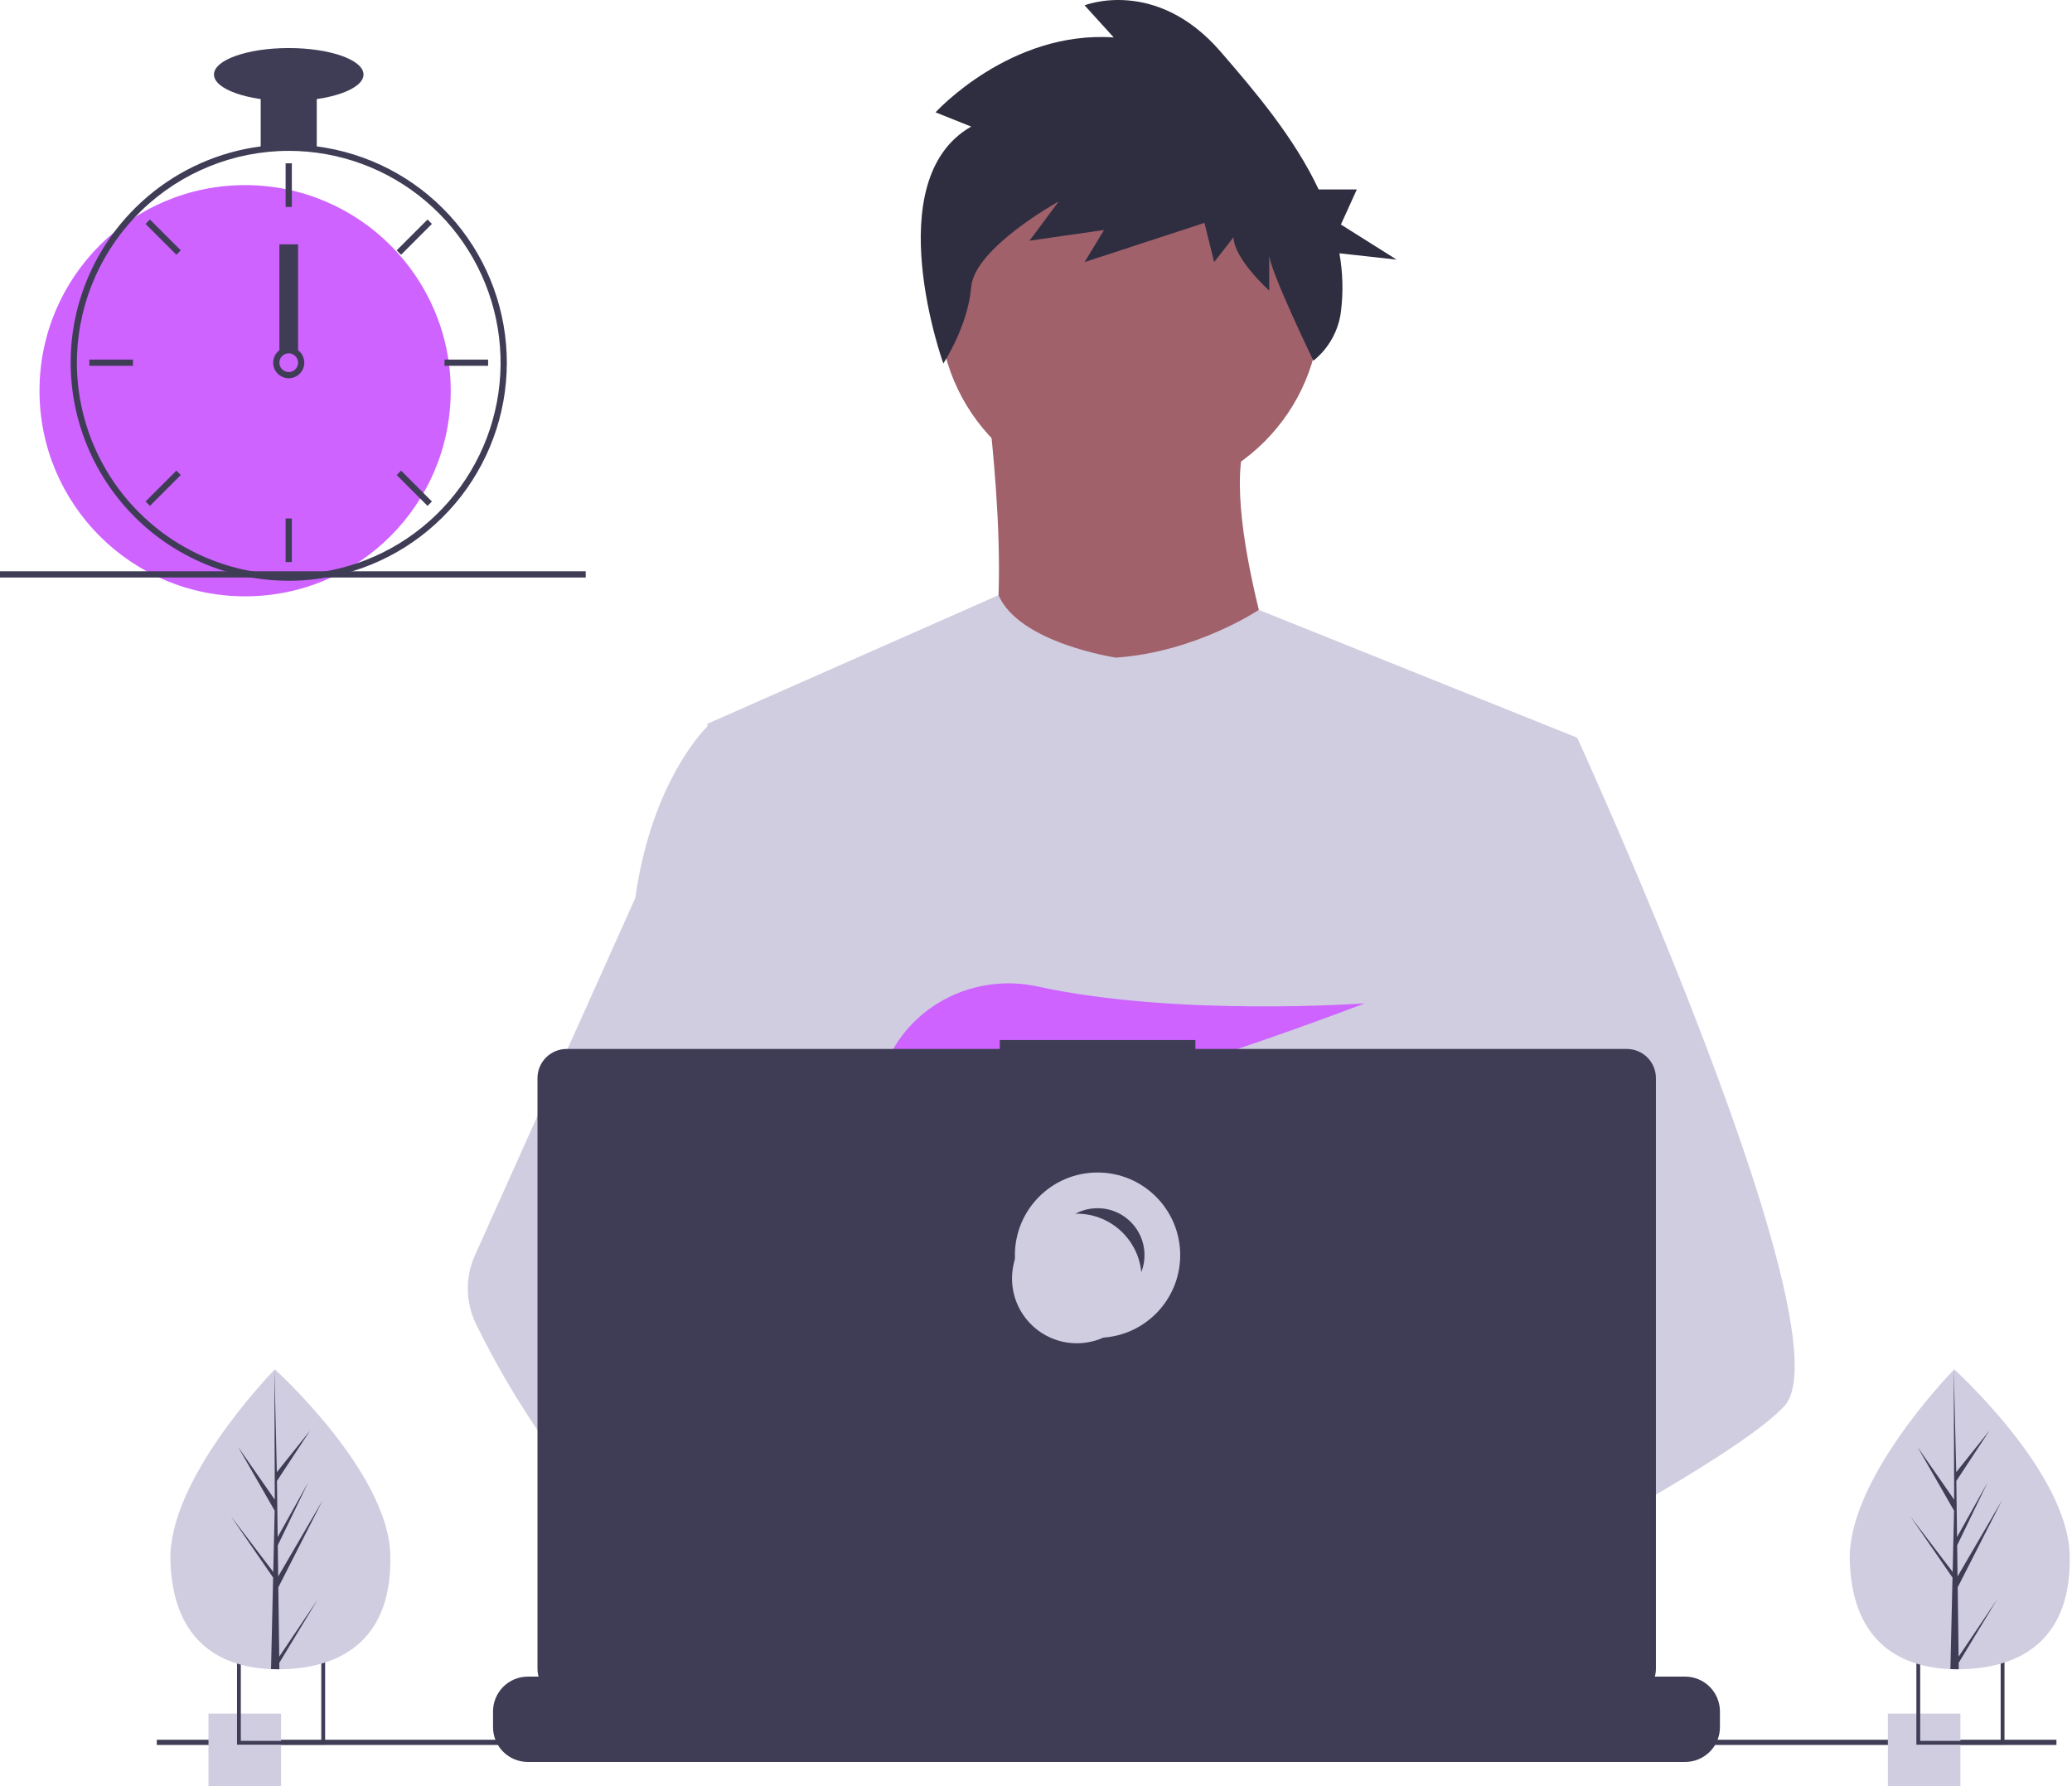 <svg width="116" height="100" viewBox="0 0 116 100" fill="none" xmlns="http://www.w3.org/2000/svg">
<g clip-path="url(#clip0)">
<path d="M63.248 27.849C69.141 27.849 73.918 23.072 73.918 17.18C73.918 11.287 69.141 6.51 63.248 6.51C57.356 6.51 52.579 11.287 52.579 17.18C52.579 23.072 57.356 27.849 63.248 27.849Z" fill="#A0616A"/>
<path d="M55.285 22.514C55.285 22.514 57.295 37.668 54.202 39.369C51.11 41.07 72.603 41.224 72.603 41.224C72.603 41.224 67.81 28.081 69.975 24.061L55.285 22.514Z" fill="#A0616A"/>
<path d="M88.298 41.301L86.51 49.441L82.731 66.662L82.618 67.605L81.313 78.523L80.445 85.776L79.864 90.648C76.326 92.466 73.763 93.721 73.763 93.721C73.763 93.721 73.542 92.615 73.187 91.201C70.704 91.945 66.111 93.18 62.218 93.426C63.635 95.007 64.287 96.491 63.403 97.586C60.736 100.888 49.727 93.971 45.876 91.391C45.786 92.008 45.752 92.633 45.775 93.257L42.828 90.99L43.119 85.776L43.611 76.953L44.229 65.888C44.035 65.414 43.871 64.928 43.74 64.433C42.838 61.224 41.742 54.815 40.902 49.441C40.226 45.115 39.718 41.461 39.611 40.683C39.597 40.581 39.589 40.529 39.589 40.529L55.902 33.321C57.061 36.01 62.475 36.818 62.475 36.818C66.959 36.509 70.475 34.144 70.475 34.144L88.298 41.301Z" fill="#D0CDE1"/>
<path d="M75 90.629C75 90.629 74.31 90.866 73.187 91.201C70.704 91.945 66.111 93.18 62.218 93.426C58.866 93.641 56.034 93.125 55.516 90.938C55.294 89.998 55.609 89.225 56.295 88.589C58.344 86.69 63.695 86.009 67.939 85.776C69.137 85.71 70.246 85.68 71.169 85.668C72.736 85.648 73.763 85.68 73.763 85.68L73.787 85.776L75 90.629Z" fill="#A0616A"/>
<path d="M54.372 7.087L52.377 6.289C52.377 6.289 56.548 1.696 62.352 2.096L60.72 0.299C60.72 0.299 64.71 -1.299 68.337 2.894C70.243 5.098 72.45 7.689 73.825 10.608H75.961L75.07 12.571L78.19 14.534L74.987 14.182C75.178 15.257 75.207 16.355 75.074 17.438C74.937 18.523 74.383 19.511 73.531 20.195C73.531 20.195 71.057 15.074 71.057 14.275V16.272C71.057 16.272 69.062 14.475 69.062 13.277L67.974 14.674L67.43 12.478L60.72 14.674L61.808 12.877L57.637 13.476L59.269 11.28C59.269 11.28 54.554 13.876 54.372 16.072C54.191 18.268 52.811 20.349 52.811 20.349C52.811 20.349 49.113 10.082 54.372 7.087Z" fill="#2F2E41"/>
<path d="M99.895 78.722C98.808 79.9 96.115 81.674 92.851 83.595C91.636 84.309 90.344 85.044 89.025 85.776C85.878 87.521 82.583 89.251 79.864 90.648C76.326 92.466 73.763 93.721 73.763 93.721C73.763 93.721 73.542 92.615 73.187 91.201C72.711 89.307 71.994 86.86 71.247 85.776C71.221 85.738 71.195 85.703 71.168 85.668C70.951 85.383 70.732 85.216 70.516 85.216L81.313 78.523L85.979 75.63L82.618 67.605L78.401 57.538L80.946 49.441L83.504 41.301H88.298C88.298 41.301 89.885 44.766 91.915 49.597C92.218 50.32 92.532 51.073 92.851 51.851C97.027 62.007 102.233 76.19 99.895 78.722Z" fill="#D0CDE1"/>
<path d="M63.403 97.586C60.736 100.888 49.727 93.971 45.876 91.391C45.038 90.829 44.539 90.474 44.539 90.474L48.061 85.776L49.177 84.289C49.177 84.289 50.175 84.818 51.651 85.68C51.705 85.712 51.758 85.744 51.813 85.776C53.086 86.523 54.683 87.499 56.295 88.589C58.52 90.094 60.769 91.81 62.218 93.426C63.636 95.007 64.287 96.491 63.403 97.586Z" fill="#A0616A"/>
<path d="M51.651 85.68C51.257 85.679 50.864 85.711 50.476 85.776C47.14 86.349 46.156 89.368 45.876 91.391C45.787 92.008 45.753 92.633 45.775 93.257L42.828 90.99L41.754 90.165C39.17 89.264 36.868 87.663 34.871 85.776C33.139 84.109 31.586 82.267 30.235 80.278C28.891 78.318 27.692 76.262 26.649 74.126C26.358 73.531 26.201 72.878 26.191 72.215C26.18 71.551 26.315 70.894 26.586 70.289L30.235 62.157L35.569 50.271C35.608 49.988 35.651 49.711 35.698 49.441C36.756 43.376 39.59 40.683 39.59 40.683H41.754L43.202 49.441L45.001 60.321L43.741 64.433L40.827 73.929L43.611 76.953L51.651 85.68Z" fill="#D0CDE1"/>
<path d="M54.101 60.33L55.951 62.489C56.639 62.358 57.357 62.204 58.096 62.031L57.565 60.33L58.865 61.846C66.699 59.919 76.41 56.173 76.41 56.173C76.41 56.173 65.926 56.941 58.098 55.231C54.635 54.475 51.072 56.191 49.65 59.439C48.824 61.327 48.954 62.962 51.884 62.962C52.874 62.946 53.861 62.853 54.837 62.685L54.101 60.33Z" fill="#CE63FF"/>
<path d="M96.29 95.816V96.697C96.29 96.939 96.245 97.178 96.158 97.403C96.119 97.504 96.072 97.601 96.017 97.694C95.844 97.984 95.599 98.224 95.305 98.391C95.011 98.558 94.679 98.645 94.341 98.645H29.551C29.213 98.645 28.881 98.558 28.587 98.391C28.293 98.224 28.048 97.984 27.875 97.694C27.82 97.601 27.773 97.504 27.734 97.403C27.646 97.178 27.602 96.939 27.602 96.697V95.816C27.602 95.56 27.652 95.307 27.75 95.07C27.848 94.834 27.992 94.619 28.173 94.438C28.354 94.257 28.568 94.114 28.805 94.016C29.041 93.918 29.295 93.867 29.551 93.868H33.285V93.457C33.285 93.446 33.287 93.436 33.291 93.426C33.295 93.416 33.301 93.407 33.309 93.399C33.317 93.392 33.325 93.386 33.335 93.382C33.345 93.378 33.356 93.376 33.367 93.376H35.315C35.326 93.376 35.336 93.378 35.346 93.382C35.356 93.386 35.365 93.392 35.373 93.399C35.38 93.407 35.386 93.416 35.39 93.426C35.394 93.436 35.396 93.446 35.396 93.457V93.868H36.614V93.457C36.614 93.446 36.616 93.436 36.62 93.426C36.624 93.416 36.63 93.407 36.637 93.399C36.645 93.392 36.654 93.386 36.664 93.382C36.674 93.378 36.684 93.376 36.695 93.376H38.644C38.654 93.376 38.665 93.378 38.675 93.382C38.684 93.386 38.693 93.392 38.701 93.399C38.709 93.407 38.715 93.416 38.719 93.426C38.723 93.436 38.725 93.446 38.725 93.457V93.868H39.944V93.457C39.944 93.446 39.946 93.436 39.95 93.426C39.954 93.416 39.96 93.407 39.967 93.399C39.975 93.392 39.984 93.386 39.994 93.382C40.004 93.378 40.014 93.376 40.025 93.376H41.973C41.984 93.376 41.995 93.378 42.004 93.382C42.014 93.386 42.023 93.392 42.031 93.399C42.038 93.407 42.044 93.416 42.048 93.426C42.053 93.436 42.055 93.446 42.055 93.457V93.868H43.272V93.457C43.272 93.446 43.274 93.436 43.278 93.426C43.282 93.416 43.288 93.407 43.296 93.399C43.303 93.392 43.312 93.386 43.322 93.382C43.332 93.378 43.343 93.376 43.353 93.376H45.302C45.312 93.376 45.323 93.378 45.333 93.382C45.343 93.386 45.352 93.392 45.359 93.399C45.367 93.407 45.373 93.416 45.377 93.426C45.381 93.436 45.383 93.446 45.383 93.457V93.868H46.6V93.457C46.6 93.446 46.602 93.436 46.606 93.426C46.611 93.416 46.617 93.407 46.624 93.399C46.632 93.392 46.641 93.386 46.65 93.382C46.66 93.378 46.671 93.376 46.681 93.376H48.63C48.641 93.376 48.651 93.378 48.661 93.382C48.671 93.386 48.68 93.392 48.688 93.399C48.695 93.407 48.701 93.416 48.705 93.426C48.709 93.436 48.711 93.446 48.711 93.457V93.868H49.93V93.457C49.93 93.446 49.932 93.436 49.936 93.426C49.94 93.416 49.946 93.407 49.954 93.399C49.961 93.392 49.97 93.386 49.98 93.382C49.99 93.378 50.001 93.376 50.011 93.376H51.96C51.971 93.376 51.981 93.378 51.991 93.382C52.001 93.386 52.01 93.392 52.017 93.399C52.025 93.407 52.031 93.416 52.035 93.426C52.039 93.436 52.041 93.446 52.041 93.457V93.868H53.258V93.457C53.258 93.446 53.261 93.436 53.265 93.426C53.269 93.416 53.275 93.407 53.282 93.399C53.29 93.392 53.299 93.386 53.309 93.382C53.319 93.378 53.329 93.376 53.34 93.376H68.603C68.614 93.376 68.625 93.378 68.634 93.382C68.644 93.386 68.653 93.392 68.661 93.399C68.668 93.407 68.674 93.416 68.678 93.426C68.683 93.436 68.685 93.446 68.685 93.457V93.868H69.903V93.457C69.903 93.446 69.905 93.436 69.909 93.426C69.914 93.416 69.92 93.407 69.927 93.399C69.935 93.392 69.944 93.386 69.954 93.382C69.963 93.378 69.974 93.376 69.985 93.376H71.933C71.955 93.376 71.975 93.385 71.99 93.4C72.006 93.415 72.014 93.435 72.014 93.457V93.868H73.232V93.457C73.232 93.446 73.234 93.436 73.238 93.426C73.242 93.416 73.248 93.407 73.255 93.399C73.263 93.392 73.272 93.386 73.282 93.382C73.292 93.378 73.302 93.376 73.313 93.376H75.262C75.272 93.376 75.283 93.378 75.293 93.382C75.302 93.386 75.311 93.392 75.319 93.399C75.327 93.407 75.333 93.416 75.337 93.426C75.341 93.436 75.343 93.446 75.343 93.457V93.868H76.56V93.457C76.56 93.446 76.562 93.436 76.566 93.426C76.57 93.416 76.576 93.407 76.584 93.399C76.591 93.392 76.6 93.386 76.61 93.382C76.62 93.378 76.631 93.376 76.641 93.376H78.59C78.601 93.376 78.611 93.378 78.621 93.382C78.631 93.386 78.64 93.392 78.647 93.399C78.655 93.407 78.661 93.416 78.665 93.426C78.669 93.436 78.671 93.446 78.671 93.457V93.868H79.89V93.457C79.89 93.446 79.892 93.436 79.896 93.426C79.9 93.416 79.906 93.407 79.914 93.399C79.921 93.392 79.93 93.386 79.94 93.382C79.95 93.378 79.961 93.376 79.971 93.376H81.92C81.941 93.376 81.962 93.385 81.976 93.4C81.991 93.415 82 93.436 82 93.457V93.868H83.218V93.457C83.218 93.446 83.22 93.436 83.225 93.426C83.229 93.416 83.235 93.407 83.242 93.399C83.25 93.392 83.259 93.386 83.269 93.382C83.278 93.378 83.289 93.376 83.3 93.376H85.248C85.259 93.376 85.269 93.378 85.279 93.382C85.289 93.386 85.298 93.392 85.306 93.399C85.313 93.407 85.319 93.416 85.323 93.426C85.327 93.436 85.329 93.446 85.329 93.457V93.868H86.547V93.457C86.547 93.446 86.549 93.436 86.553 93.426C86.557 93.416 86.563 93.407 86.57 93.399C86.578 93.392 86.587 93.386 86.597 93.382C86.607 93.378 86.617 93.376 86.628 93.376H88.577C88.587 93.376 88.598 93.378 88.608 93.382C88.618 93.386 88.626 93.392 88.634 93.399C88.642 93.407 88.648 93.416 88.652 93.426C88.656 93.436 88.658 93.446 88.658 93.457V93.868H94.341C94.597 93.867 94.85 93.918 95.087 94.016C95.323 94.114 95.538 94.257 95.719 94.438C95.9 94.619 96.043 94.834 96.141 95.07C96.239 95.307 96.29 95.56 96.29 95.816Z" fill="#3F3D56"/>
<path d="M115.129 97.403H8.778V97.694H115.129V97.403Z" fill="#3F3D56"/>
<path d="M91.073 58.727H66.924V58.229H55.973V58.727H31.724C31.291 58.727 30.876 58.899 30.569 59.205C30.263 59.511 30.091 59.927 30.091 60.36V93.428C30.091 93.861 30.263 94.277 30.569 94.583C30.876 94.889 31.291 95.061 31.724 95.061H91.073C91.506 95.061 91.922 94.889 92.228 94.583C92.534 94.277 92.706 93.861 92.706 93.428V60.36C92.706 60.145 92.664 59.933 92.582 59.735C92.5 59.537 92.38 59.357 92.228 59.205C92.076 59.053 91.896 58.933 91.698 58.851C91.5 58.769 91.287 58.727 91.073 58.727Z" fill="#3F3D56"/>
<path d="M61.446 73.899C63.449 73.899 65.073 72.275 65.073 70.271C65.073 68.268 63.449 66.644 61.446 66.644C59.443 66.644 57.819 68.268 57.819 70.271C57.819 72.275 59.443 73.899 61.446 73.899Z" stroke="#D0CDE1" stroke-width="2" stroke-miterlimit="10"/>
<path d="M60.285 75.204C62.289 75.204 63.913 73.581 63.913 71.577C63.913 69.574 62.289 67.95 60.285 67.95C58.282 67.95 56.658 69.574 56.658 71.577C56.658 73.581 58.282 75.204 60.285 75.204Z" fill="#D0CDE1"/>
<path d="M15.734 95.938H11.672V100H15.734V95.938Z" fill="#D0CDE1"/>
<path d="M13.269 92.746V97.679H18.202V92.746H13.269ZM17.987 97.464H13.482V92.96H17.987V97.464Z" fill="#3F3D56"/>
<path d="M109.753 95.938H105.691V100H109.753V95.938Z" fill="#D0CDE1"/>
<path d="M107.288 92.746V97.679H112.221V92.746H107.288ZM112.006 97.464H107.501V92.96H112.006V97.464Z" fill="#3F3D56"/>
<path d="M13.723 33.387C20.08 33.387 25.234 28.233 25.234 21.876C25.234 15.518 20.08 10.364 13.723 10.364C7.365 10.364 2.211 15.518 2.211 21.876C2.211 28.233 7.365 33.387 13.723 33.387Z" fill="#CE63FF"/>
<path d="M17.735 8.196C16.692 8.064 15.637 8.064 14.595 8.196C12.273 8.501 10.087 9.466 8.297 10.976C6.506 12.486 5.187 14.477 4.495 16.715C4.18 17.734 4.001 18.791 3.964 19.858C3.959 20.006 3.956 20.156 3.956 20.306C3.959 23.543 5.246 26.647 7.535 28.936C9.824 31.225 12.928 32.512 16.165 32.515C16.425 32.515 16.685 32.507 16.941 32.491C17.543 32.453 18.141 32.37 18.73 32.243C21.546 31.638 24.056 30.057 25.819 27.78C27.581 25.503 28.483 22.677 28.364 19.8C28.244 16.923 27.113 14.181 25.168 12.058C23.223 9.934 20.59 8.567 17.735 8.196H17.735ZM19.986 31.535H19.985C19.001 31.871 17.978 32.074 16.941 32.14C16.685 32.158 16.425 32.166 16.165 32.166C13.02 32.163 10.006 30.912 7.782 28.688C5.559 26.465 4.308 23.45 4.304 20.306C4.304 20.156 4.308 20.006 4.313 19.858C4.433 16.793 5.734 13.894 7.943 11.767C10.152 9.64 13.098 8.45 16.165 8.446C18.975 8.446 21.693 9.443 23.836 11.261C25.979 13.079 27.407 15.598 27.866 18.37C28.325 21.142 27.785 23.987 26.341 26.398C24.898 28.809 22.646 30.63 19.986 31.535H19.986Z" fill="#3F3D56"/>
<path d="M16.339 9.143H15.99V11.585H16.339V9.143Z" fill="#3F3D56"/>
<path d="M8.395 12.29L8.148 12.536L9.875 14.263L10.121 14.016L8.395 12.29Z" fill="#3F3D56"/>
<path d="M5.002 20.132V20.48H7.444V20.132H5.002Z" fill="#3F3D56"/>
<path d="M8.148 28.076L8.395 28.323L10.121 26.596L9.875 26.349L8.148 28.076Z" fill="#3F3D56"/>
<path d="M22.208 14.016L22.455 14.263L24.181 12.536L23.935 12.289L22.208 14.016Z" fill="#3F3D56"/>
<path d="M24.885 20.132V20.48H27.327V20.132H24.885Z" fill="#3F3D56"/>
<path d="M22.455 26.349L22.208 26.596L23.935 28.323L24.181 28.076L22.455 26.349Z" fill="#3F3D56"/>
<path d="M16.339 29.027H15.99V31.469H16.339V29.027Z" fill="#3F3D56"/>
<path d="M16.688 19.608C16.537 19.495 16.353 19.434 16.165 19.434C15.976 19.434 15.792 19.495 15.642 19.608C15.538 19.687 15.453 19.787 15.392 19.901C15.315 20.049 15.281 20.215 15.296 20.381C15.31 20.547 15.372 20.706 15.473 20.838C15.575 20.97 15.712 21.07 15.868 21.126C16.025 21.183 16.195 21.194 16.357 21.157C16.519 21.12 16.668 21.038 16.785 20.919C16.902 20.801 16.983 20.651 17.017 20.488C17.052 20.326 17.04 20.156 16.981 20C16.923 19.844 16.821 19.708 16.688 19.608H16.688ZM16.165 20.829C16.026 20.829 15.893 20.774 15.795 20.676C15.697 20.578 15.642 20.445 15.642 20.306C15.642 20.2 15.674 20.097 15.734 20.009C15.785 19.936 15.854 19.876 15.935 19.837C16.016 19.797 16.106 19.779 16.195 19.785C16.285 19.79 16.372 19.819 16.448 19.867C16.523 19.916 16.585 19.984 16.627 20.063C16.669 20.143 16.689 20.232 16.687 20.322C16.684 20.412 16.658 20.5 16.612 20.577C16.565 20.654 16.5 20.717 16.421 20.762C16.343 20.806 16.255 20.829 16.165 20.829V20.829Z" fill="#3F3D56"/>
<path d="M17.734 5.132H14.595V8.271H17.734V5.132Z" fill="#3F3D56"/>
<path d="M16.165 5.655C18.476 5.655 20.351 4.991 20.351 4.172C20.351 3.354 18.476 2.69 16.165 2.69C13.853 2.69 11.979 3.354 11.979 4.172C11.979 4.991 13.853 5.655 16.165 5.655Z" fill="#3F3D56"/>
<path d="M16.688 13.678H15.641V19.608H16.688V13.678Z" fill="#3F3D56"/>
<path d="M32.791 31.984H0V32.333H32.791V31.984Z" fill="#3F3D56"/>
<path d="M21.85 87.019C21.985 91.655 19.277 93.353 15.878 93.453C15.799 93.455 15.72 93.456 15.642 93.457C15.484 93.458 15.328 93.456 15.173 93.449C12.099 93.321 9.666 91.69 9.54 87.378C9.41 82.917 14.947 77.12 15.363 76.691L15.364 76.691C15.379 76.674 15.387 76.666 15.387 76.666C15.387 76.666 21.715 82.384 21.85 87.019Z" fill="#D0CDE1"/>
<path d="M15.633 92.75L17.792 89.539L15.637 93.096L15.641 93.457C15.484 93.458 15.328 93.456 15.173 93.449L15.28 88.804L15.277 88.769L15.281 88.762L15.291 88.323L12.927 84.89L15.289 87.994L15.297 88.087L15.378 84.578L13.335 81.018L15.384 83.961L15.362 76.691L15.362 76.667L15.363 76.691L15.499 82.421L17.36 80.093L15.505 82.914L15.545 86.053L17.258 82.99L15.552 86.515L15.574 88.26L18.065 83.993L15.582 88.869L15.633 92.75Z" fill="#3F3D56"/>
<path d="M115.869 87.019C116.004 91.655 113.295 93.353 109.896 93.453C109.817 93.455 109.739 93.456 109.66 93.457C109.503 93.458 109.347 93.456 109.192 93.449C106.118 93.321 103.684 91.69 103.558 87.378C103.428 82.917 108.966 77.12 109.381 76.691L109.382 76.691C109.398 76.674 109.406 76.666 109.406 76.666C109.406 76.666 115.733 82.384 115.869 87.019Z" fill="#D0CDE1"/>
<path d="M109.652 92.75L111.811 89.539L109.656 93.096L109.66 93.457C109.503 93.458 109.347 93.456 109.192 93.449L109.299 88.804L109.296 88.769L109.3 88.762L109.31 88.323L106.946 84.89L109.308 87.994L109.316 88.087L109.397 84.578L107.355 81.018L109.403 83.961L109.381 76.691L109.381 76.667L109.382 76.691L109.518 82.421L111.379 80.093L109.524 82.914L109.564 86.053L111.277 82.99L109.571 86.515L109.593 88.26L112.084 83.993L109.601 88.869L109.652 92.75Z" fill="#3F3D56"/>
</g>
<defs>
<clipPath id="clip0">
<rect width="115.874" height="100" fill="white"/>
</clipPath>
</defs>
</svg>
